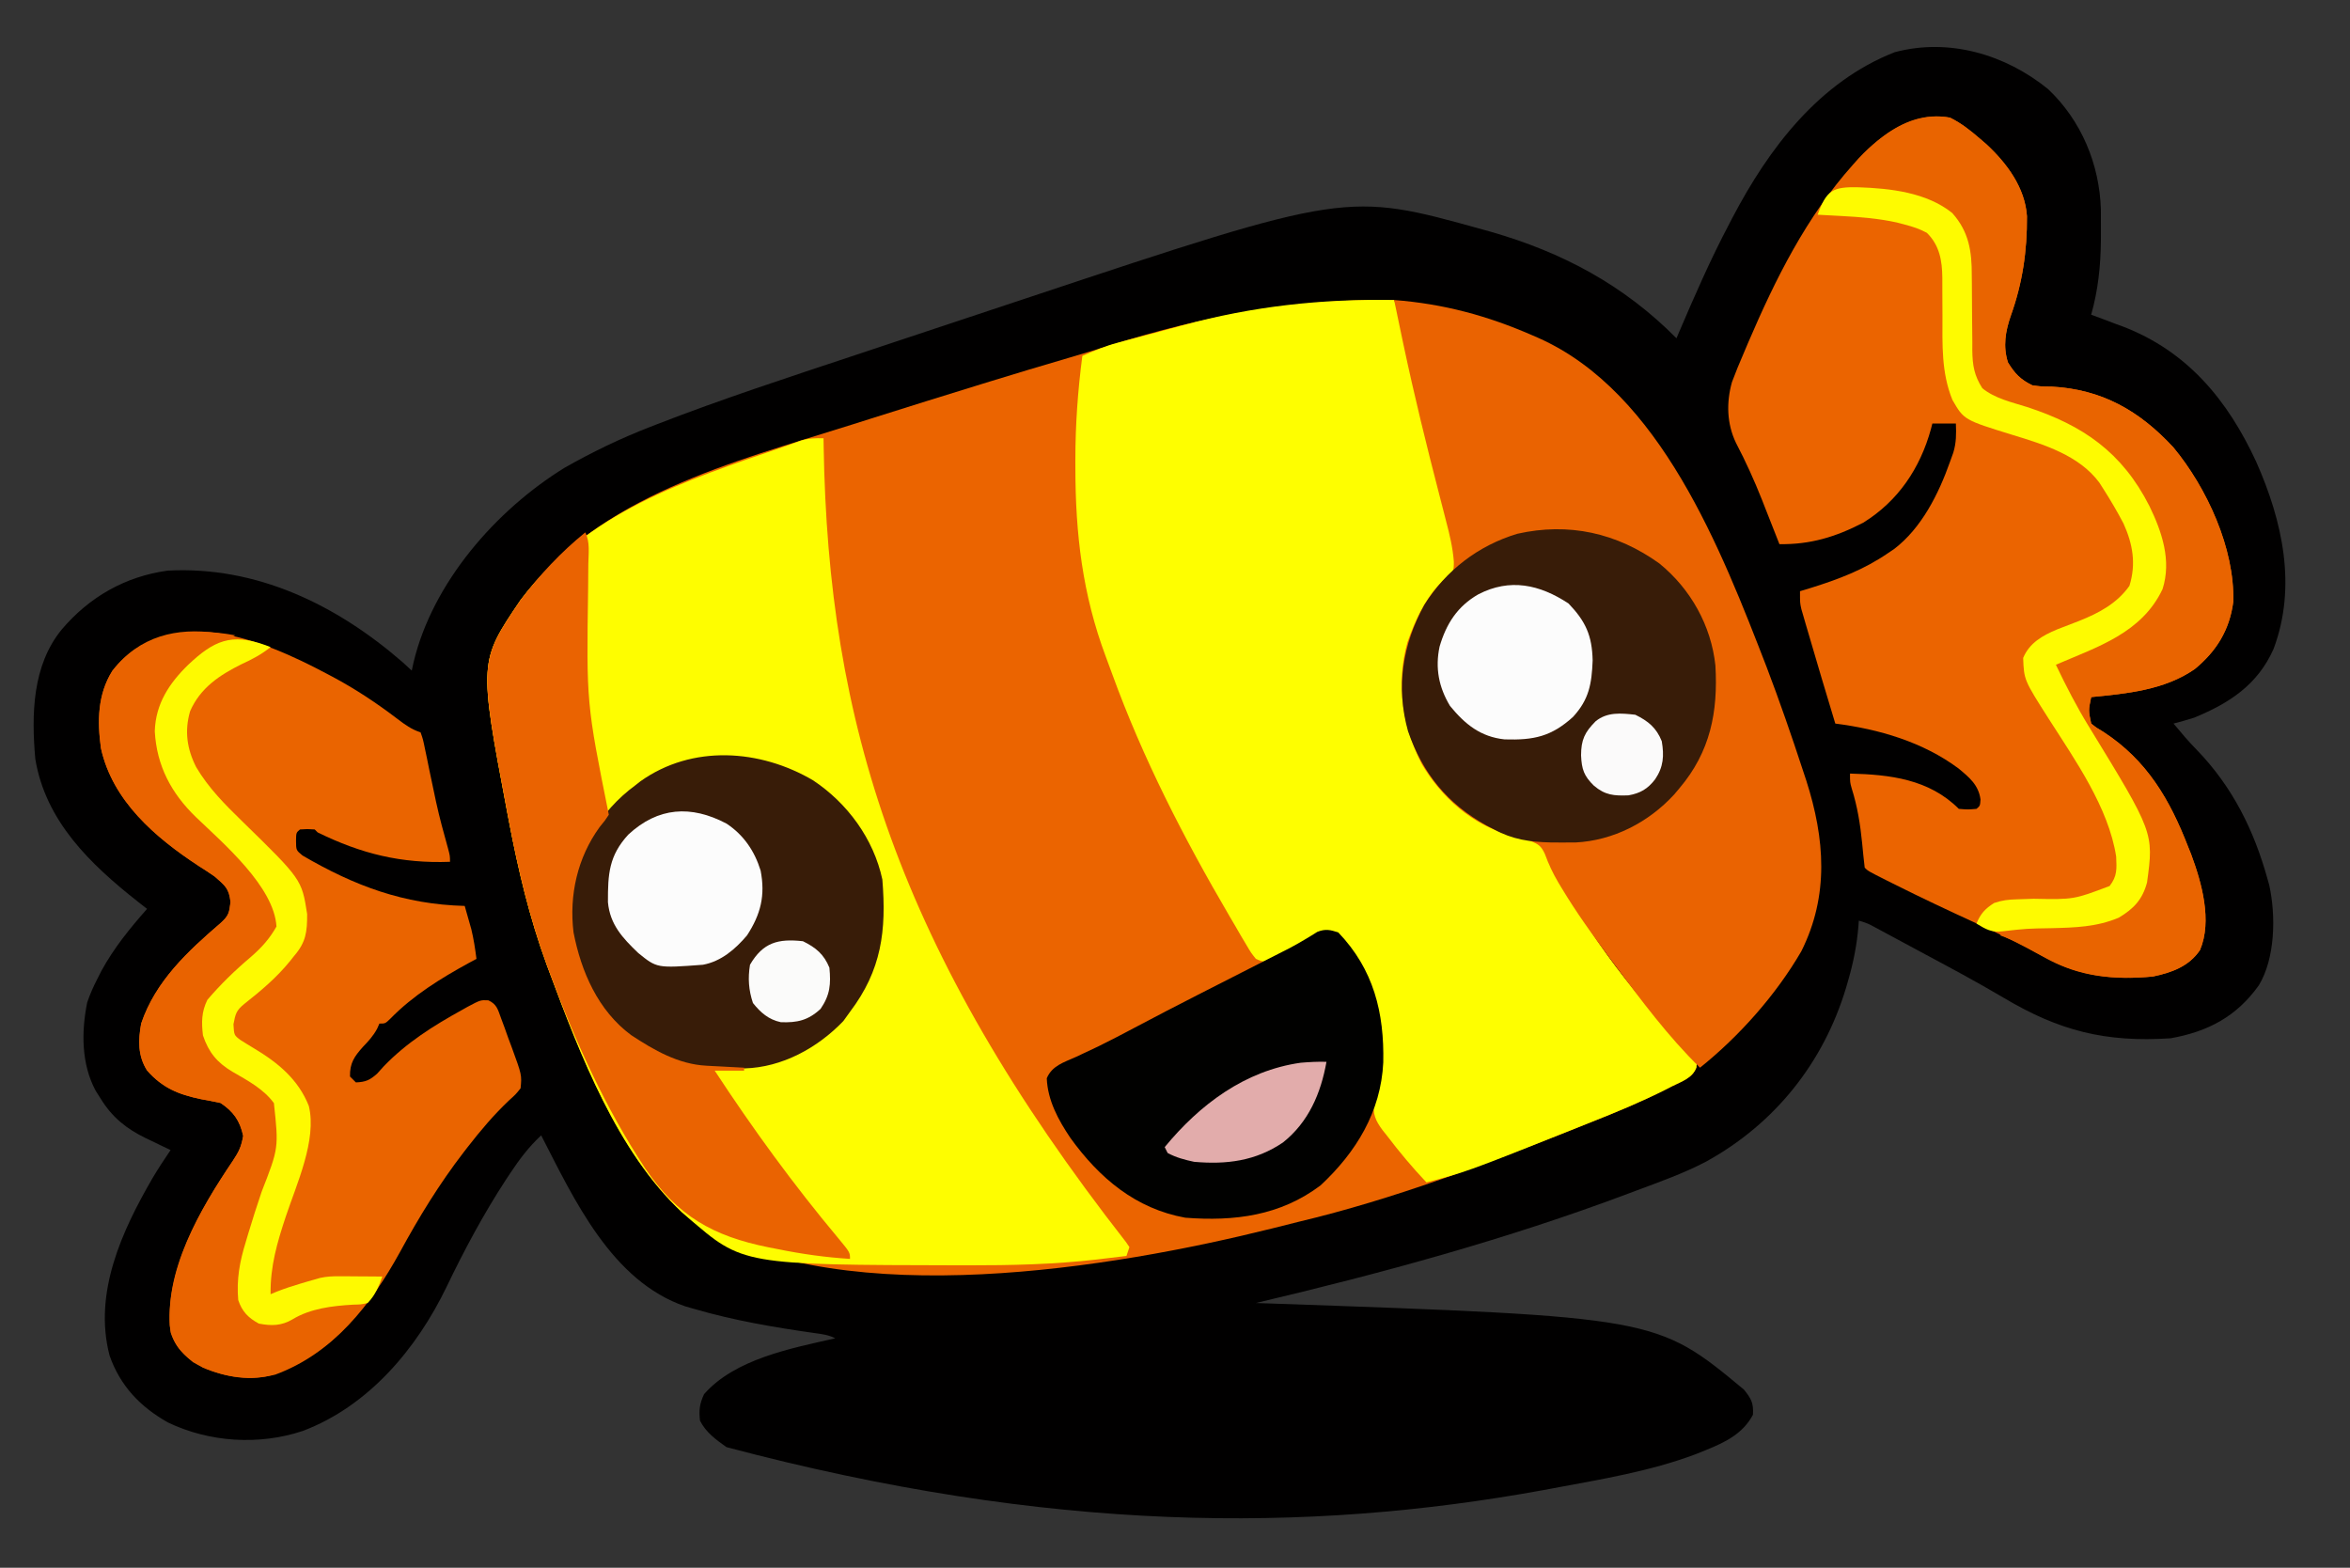 <?xml version="1.0" encoding="UTF-8"?>
<svg version="1.1" xmlns="http://www.w3.org/2000/svg" width="799" height="533">
<rect width="100%" height="100%" fill="#333333" stroke="none"/>
<path d="M0 0 C11.286 10.692 17.47 25.521 17.926 40.945 C17.944 43.234 17.948 45.523 17.938 47.812 C17.936 49.001 17.935 50.19 17.934 51.415 C17.838 60.168 16.998 68.254 14.625 76.688 C16.234 77.275 16.234 77.275 17.875 77.875 C19.458 78.479 21.042 79.083 22.625 79.688 C23.531 80.016 24.437 80.345 25.371 80.684 C47.38 89.131 61.059 105.762 70.729 126.668 C79.698 146.883 84.614 169.077 76.629 190.34 C71.193 202.547 61.566 208.778 49.625 213.688 C47.304 214.427 44.982 215.067 42.625 215.688 C43.429 216.636 44.234 217.585 45.062 218.562 C45.614 219.213 46.166 219.864 46.734 220.535 C47.998 221.974 49.301 223.378 50.641 224.746 C62.756 237.319 70.006 252.01 74.625 268.688 C74.897 269.65 74.897 269.65 75.174 270.631 C77.455 281.035 77.212 295.49 71.625 304.688 C64.042 315.323 54.295 320.433 41.625 322.688 C19.462 324.141 3.745 320.162 -15.147 308.908 C-24.475 303.383 -34.041 298.295 -43.596 293.177 C-46.112 291.828 -48.625 290.474 -51.137 289.117 C-52.487 288.39 -53.837 287.664 -55.188 286.938 C-56.328 286.324 -57.469 285.71 -58.645 285.078 C-61.36 283.61 -61.36 283.61 -64.375 282.688 C-64.417 283.292 -64.46 283.896 -64.504 284.519 C-65.03 290.843 -66.179 296.721 -67.938 302.812 C-68.199 303.719 -68.46 304.626 -68.729 305.56 C-76.415 331.029 -92.906 351.719 -116.255 364.591 C-123.898 368.606 -132.047 371.498 -140.125 374.5 C-141.042 374.844 -141.958 375.189 -142.903 375.544 C-184.207 391.06 -226.468 402.55 -269.375 412.688 C-267.408 412.755 -267.408 412.755 -265.401 412.823 C-133.201 417.427 -133.201 417.427 -103.438 442.125 C-100.936 445.233 -100.135 446.681 -100.375 450.688 C-103.815 457.151 -109.846 460.061 -116.375 462.688 C-118.084 463.378 -118.084 463.378 -119.828 464.082 C-135.403 469.944 -152.068 472.64 -168.375 475.688 C-169.493 475.896 -170.612 476.105 -171.764 476.321 C-252.044 490.942 -339.478 490.808 -449.375 461.688 C-452.943 459.152 -456.389 456.66 -458.375 452.688 C-458.784 449.086 -458.519 447.001 -457 443.688 C-446.527 431.718 -427.303 428.062 -412.375 424.688 C-414.8 423.475 -416.863 423.26 -419.555 422.891 C-433.402 420.921 -446.936 418.607 -460.375 414.688 C-461.364 414.405 -462.352 414.123 -463.371 413.832 C-488.42 405.295 -501.225 377.365 -512.375 355.688 C-516.589 359.611 -519.767 363.831 -522.938 368.625 C-523.453 369.403 -523.969 370.181 -524.501 370.982 C-532.037 382.551 -538.565 394.77 -544.544 407.207 C-554.709 428.273 -571.055 447.727 -593.438 456.188 C-608.282 461.128 -625.134 460.06 -639.211 453.332 C-648.66 448.04 -655.526 440.863 -659.125 430.535 C-664.655 409.3 -654.97 388.258 -644.523 370.246 C-642.585 366.98 -640.513 363.826 -638.375 360.688 C-639.316 360.24 -640.257 359.793 -641.227 359.332 C-642.485 358.722 -643.742 358.111 -645 357.5 C-645.617 357.208 -646.235 356.916 -646.871 356.615 C-653.448 353.396 -658.208 349.583 -662.125 343.25 C-662.697 342.344 -663.27 341.438 -663.859 340.504 C-668.731 331.452 -668.753 320.445 -666.723 310.488 C-665.791 307.748 -664.696 305.262 -663.375 302.688 C-662.889 301.727 -662.403 300.767 -661.902 299.777 C-657.629 291.948 -652.241 285.345 -646.375 278.688 C-647.414 277.877 -648.453 277.066 -649.523 276.23 C-665.621 263.521 -680.889 248.928 -684.375 227.688 C-685.7 212.617 -685.426 195.955 -675.375 183.688 C-665.967 172.614 -653.769 165.665 -639.375 163.688 C-609.143 162.077 -581.984 175.281 -559.5 194.812 C-558.452 195.764 -557.407 196.719 -556.375 197.688 C-556.179 196.779 -555.983 195.87 -555.781 194.934 C-549.339 167.859 -527.854 143.155 -504.375 128.688 C-495.001 123.377 -485.494 118.773 -475.438 114.875 C-474.754 114.608 -474.07 114.341 -473.365 114.065 C-450.91 105.33 -427.987 97.865 -405.128 90.268 C-400.84 88.843 -396.552 87.413 -392.265 85.984 C-381.266 82.315 -370.263 78.659 -359.257 75.012 C-355.257 73.687 -351.257 72.358 -347.259 71.028 C-238.509 34.856 -238.509 34.856 -192.375 47.688 C-191.479 47.935 -190.583 48.182 -189.659 48.438 C-165.212 55.434 -144.306 66.574 -126.375 84.688 C-126.114 84.075 -125.853 83.462 -125.584 82.83 C-120.213 70.254 -114.768 57.781 -108.375 45.688 C-108.037 45.038 -107.699 44.388 -107.35 43.718 C-94.909 19.965 -77.811 -2.514 -52.188 -12.562 C-33.785 -17.47 -14.597 -11.857 0 0 Z " fill="#010000" transform="translate(696.375,30.312)"/>
<path d="M0 0 C2.312 6.467 4.005 12.94 5.453 19.648 C5.909 21.715 6.365 23.782 6.821 25.848 C7.055 26.916 7.288 27.983 7.529 29.083 C11.065 45.23 14.607 61.35 19.069 77.271 C20.439 82.258 21.676 86.785 21 92 C19.496 94.16 19.496 94.16 17.438 96.062 C7.162 106.721 3.51 119.734 3.754 134.191 C4.658 148.177 10.487 161.575 21 171 C27.629 175.942 35.155 180.53 43.249 182.566 C49.187 184.085 49.187 184.085 51.344 186.512 C52.433 188.446 53.322 190.394 54.188 192.438 C65.303 215.81 83.855 238.995 102.023 257.422 C103 259 103 259 102.761 260.967 C101.428 264.529 97.777 265.672 94.543 267.289 C93.781 267.68 93.018 268.071 92.233 268.475 C84.113 272.57 75.762 276.029 67.312 279.375 C65.688 280.025 64.063 280.675 62.438 281.325 C31.569 293.631 -0.028 305.671 -32.416 313.377 C-35.477 314.115 -38.527 314.896 -41.578 315.672 C-95.852 329.201 -185.317 343.933 -236.562 314.75 C-238.289 313.484 -238.289 313.484 -240 312 C-241.063 311.08 -241.063 311.08 -242.148 310.141 C-264.111 289.602 -276.769 256.531 -287 229 C-287.368 228.013 -287.735 227.025 -288.114 226.008 C-293.984 209.983 -297.817 193.75 -301 177 C-301.302 175.422 -301.302 175.422 -301.609 173.812 C-311.2 122.948 -311.2 122.948 -297 102 C-270.02 66.25 -225.131 55.248 -184.188 42.312 C-182.28 41.708 -180.373 41.103 -178.466 40.498 C-165.598 36.424 -152.712 32.408 -139.812 28.438 C-139.028 28.196 -138.244 27.955 -137.437 27.706 C-128.617 24.992 -119.783 22.336 -110.926 19.746 C-106.118 18.337 -101.329 16.873 -96.547 15.376 C-64.554 5.403 -33.545 -0.555 0 0 Z " fill="#EB6400" transform="translate(474,102)"/>
<path d="M0 0 C0.015 0.948 0.029 1.896 0.044 2.873 C1.582 96.093 25.04 173.762 102.883 273.344 C103.251 273.89 103.62 274.437 104 275 C103.67 275.99 103.34 276.98 103 278 C100.376 278.32 97.751 278.631 95.125 278.938 C94.417 279.025 93.71 279.112 92.98 279.201 C78.384 280.885 63.68 281.208 49 281.188 C48.203 281.187 47.406 281.186 46.584 281.186 C-27.518 281.035 -27.518 281.035 -46 265 C-47.063 264.08 -47.063 264.08 -48.148 263.141 C-70.111 242.602 -82.769 209.531 -93 182 C-93.368 181.013 -93.735 180.025 -94.114 179.008 C-99.984 162.983 -103.817 146.75 -107 130 C-107.302 128.422 -107.302 128.422 -107.609 126.812 C-117.2 75.948 -117.2 75.948 -103 55 C-80.312 24.937 -47.404 14.496 -13.093 2.725 C-11.297 2.103 -9.511 1.453 -7.727 0.797 C-4.982 -0.005 -2.836 -0.061 0 0 Z " fill="#FEFD00" transform="translate(280,149)"/>
<path d="M0 0 C2.312 6.467 4.005 12.94 5.453 19.648 C5.909 21.715 6.365 23.782 6.821 25.848 C7.055 26.916 7.288 27.983 7.529 29.083 C11.065 45.23 14.607 61.35 19.069 77.271 C20.439 82.258 21.676 86.785 21 92 C19.496 94.16 19.496 94.16 17.438 96.062 C7.162 106.721 3.51 119.734 3.754 134.191 C4.658 148.177 10.487 161.575 21 171 C27.629 175.942 35.155 180.53 43.249 182.566 C49.187 184.085 49.187 184.085 51.344 186.512 C52.433 188.446 53.322 190.394 54.188 192.438 C65.303 215.81 83.855 238.995 102.023 257.422 C103 259 103 259 102.761 260.967 C101.428 264.529 97.777 265.672 94.543 267.289 C93.399 267.876 93.399 267.876 92.233 268.475 C84.113 272.57 75.762 276.028 67.312 279.375 C65.707 280.018 64.102 280.662 62.498 281.305 C24.804 296.358 24.804 296.358 11 300 C6.169 294.899 1.68 289.534 -2.562 283.938 C-3.243 283.09 -3.243 283.09 -3.937 282.226 C-6.304 279.02 -7.3 276.779 -6.84 272.879 C-6.384 270.775 -5.926 268.671 -5.453 266.57 C-2.84 251.75 -5.226 236.867 -13 224 C-15.219 220.899 -17.551 217.922 -20 215 C-26.527 215.559 -31.35 218.734 -36.898 221.938 C-37.625 222.342 -38.352 222.747 -39.102 223.164 C-39.755 223.54 -40.408 223.916 -41.081 224.303 C-43.572 225.208 -44.595 225.118 -47 224 C-48.625 221.972 -48.625 221.972 -50.215 219.277 C-50.812 218.276 -51.409 217.275 -52.024 216.244 C-52.656 215.153 -53.287 214.062 -53.938 212.938 C-54.599 211.812 -55.261 210.686 -55.943 209.525 C-71.456 183.026 -85.409 155.931 -95.898 127.034 C-96.603 125.092 -97.318 123.154 -98.043 121.22 C-105.966 100.082 -108.353 79.52 -108.375 57.062 C-108.377 56.201 -108.379 55.34 -108.381 54.452 C-108.378 42.511 -107.554 30.838 -106 19 C-102.087 17.274 -98.312 15.675 -94.172 14.57 C-93.299 14.335 -92.427 14.099 -91.528 13.857 C-90.611 13.615 -89.694 13.374 -88.75 13.125 C-87.786 12.867 -86.821 12.61 -85.828 12.344 C-83.844 11.816 -81.86 11.289 -79.876 10.764 C-77.213 10.057 -74.555 9.334 -71.898 8.605 C-47.944 2.079 -24.823 -0.411 0 0 Z " fill="#FEFE00" transform="translate(474,102)"/>
<path d="M0 0 C3.775 1.847 6.827 4.263 10 7 C10.798 7.687 11.596 8.374 12.418 9.082 C19.351 15.527 25.52 23.789 26.168 33.523 C26.249 45.307 24.655 56.237 20.677 67.319 C18.842 72.63 17.966 77.735 19.699 83.207 C22.047 87.022 23.988 89.071 28 91 C31.138 91.429 31.138 91.429 34.5 91.438 C51.674 92.355 64.389 99.641 75.906 112.055 C87.335 125.822 96.853 146.529 96.309 164.648 C95.051 174.229 90.59 181.395 83.227 187.461 C72.959 194.609 60.109 195.819 48 197 C47.066 201.531 47.066 201.531 48 206 C49.853 207.469 49.853 207.469 52.125 208.812 C66.939 218.447 74.736 231.804 81 248 C81.326 248.808 81.652 249.616 81.988 250.449 C85.6 260.174 89.209 273.075 85 283 C81.244 288.573 75.378 290.656 69 292 C56.101 293.224 43.975 292.201 32.625 285.688 C24.63 281.29 16.484 277.359 8.188 273.562 C-0.838 269.421 -9.807 265.196 -18.688 260.75 C-19.62 260.284 -20.552 259.818 -21.513 259.338 C-27.863 256.137 -27.863 256.137 -29 255 C-29.329 252.208 -29.614 249.423 -29.875 246.625 C-30.517 240.225 -31.468 234.223 -33.414 228.066 C-34 226 -34 226 -34 223 C-20.431 223.341 -7.125 224.875 3 235 C6.042 235.25 6.042 235.25 9 235 C10.222 233.971 10.222 233.971 10.375 231.812 C9.716 226.867 6.539 224.269 2.863 221.238 C-9.264 212.236 -24.152 207.901 -39 206 C-42.176 195.515 -45.318 185.02 -48.375 174.5 C-48.637 173.611 -48.9 172.722 -49.17 171.806 C-49.531 170.556 -49.531 170.556 -49.898 169.281 C-50.112 168.55 -50.325 167.818 -50.544 167.064 C-51 165 -51 165 -51 161 C-49.84 160.648 -48.68 160.296 -47.484 159.934 C-37.883 156.935 -29.348 153.733 -21 148 C-20.35 147.564 -19.701 147.129 -19.031 146.68 C-9.66 139.566 -3.82 127.817 0 117 C0.555 115.463 0.555 115.463 1.121 113.895 C2.154 110.492 2.141 107.536 2 104 C-0.64 104 -3.28 104 -6 104 C-6.238 104.926 -6.238 104.926 -6.48 105.871 C-10.137 119.142 -17.585 130.323 -29.469 137.688 C-38.833 142.543 -47.52 145.178 -58 145 C-58.272 144.306 -58.543 143.611 -58.823 142.896 C-60.084 139.678 -61.355 136.464 -62.625 133.25 C-63.052 132.158 -63.478 131.066 -63.918 129.941 C-66.556 123.288 -69.456 116.89 -72.779 110.55 C-75.893 104.047 -76.074 96.844 -74.142 89.931 C-72.921 86.633 -71.589 83.413 -70.188 80.188 C-69.691 79.013 -69.195 77.839 -68.684 76.629 C-59.371 54.897 -48.867 33.748 -33 16 C-32.345 15.263 -31.69 14.525 -31.016 13.766 C-23.094 5.337 -12.033 -2.245 0 0 Z " fill="#EB6400" transform="translate(663,40)"/>
<path d="M0 0 C16.667 1.28 31.698 5.308 47 12 C47.975 12.424 47.975 12.424 48.97 12.856 C90.655 31.328 111.29 85.165 126.66 124.797 C131.078 136.406 135.136 148.133 139 159.938 C139.374 161.068 139.748 162.199 140.134 163.363 C146.473 183.148 147.944 202.479 138.438 221.438 C129.855 236.227 117.32 250.34 104 261 C93.156 250.388 84.051 238.136 75 226 C74.44 225.25 73.879 224.5 73.302 223.727 C67.532 215.97 61.917 208.168 56.938 199.875 C56.566 199.258 56.194 198.64 55.811 198.004 C53.95 194.844 52.498 191.752 51.25 188.312 C49.949 185.55 49.144 185.061 46.262 183.848 C44 183.186 41.727 182.562 39.445 181.973 C26.511 178.321 16.252 169.246 9.469 157.84 C2.816 144.976 0.587 130.415 4.562 116.312 C7.33 108.373 11.086 100.363 17.438 94.688 C20.291 92.246 20.291 92.246 20.307 88.95 C19.934 84.148 18.885 79.762 17.656 75.117 C17.411 74.161 17.166 73.204 16.914 72.219 C16.388 70.167 15.859 68.115 15.327 66.065 C10.976 49.278 6.852 32.464 3.25 15.5 C3.08 14.699 2.91 13.899 2.735 13.074 C1.812 8.718 0.9 4.36 0 0 Z " fill="#EA6301" transform="translate(474,102)"/>
<path d="M0 0 C0.606 0.32 1.213 0.64 1.837 0.969 C9.767 5.189 16.983 9.97 24.115 15.407 C26.737 17.399 28.852 18.951 32 20 C32.828 22.354 32.828 22.354 33.465 25.477 C33.706 26.616 33.947 27.756 34.195 28.93 C34.562 30.759 34.562 30.759 34.938 32.625 C35.457 35.096 35.979 37.566 36.504 40.035 C36.757 41.233 37.01 42.431 37.27 43.665 C38.436 48.991 39.858 54.227 41.336 59.473 C42 62 42 62 42 64 C25.441 64.626 11.841 61.281 -3 54 C-3.33 53.67 -3.66 53.34 -4 53 C-6.5 52.833 -6.5 52.833 -9 53 C-10.31 54.104 -10.31 54.104 -10.348 56.848 C-10.326 60.066 -10.326 60.066 -8.121 61.871 C9.569 72.197 26.317 78.456 47 79 C47.485 80.686 47.962 82.374 48.438 84.062 C48.704 85.002 48.971 85.942 49.246 86.91 C50.063 90.258 50.561 93.584 51 97 C49.71 97.692 49.71 97.692 48.395 98.398 C38.828 103.639 29.429 109.438 21.758 117.297 C20 119 20 119 18 119 C17.743 119.58 17.487 120.16 17.223 120.758 C15.893 123.197 14.36 124.877 12.438 126.875 C9.505 130.149 7.891 132.425 8 137 C8.66 137.66 9.32 138.32 10 139 C13.303 138.868 14.734 138.236 17.219 136.031 C17.972 135.196 18.724 134.361 19.5 133.5 C27.249 125.465 36.353 119.733 46.062 114.375 C46.694 114.02 47.325 113.664 47.975 113.298 C52.353 110.971 52.353 110.971 55.053 111.093 C57.957 112.446 58.271 114.212 59.359 117.172 C59.753 118.229 60.146 119.286 60.551 120.375 C60.947 121.489 61.342 122.603 61.75 123.75 C62.161 124.848 62.572 125.947 62.996 127.078 C66.432 136.484 66.432 136.484 66 141 C64.348 143.07 64.348 143.07 62.062 145.125 C56.857 150.062 52.398 155.338 48 161 C47.569 161.554 47.139 162.109 46.695 162.68 C38.411 173.426 31.459 184.783 24.984 196.695 C15.183 214.505 2.304 231.098 -17.402 238.344 C-27.1 240.794 -36.751 238.916 -45.375 234.125 C-49.802 230.542 -52.598 227.258 -53.309 221.496 C-54.154 201.446 -42.707 181.767 -31.812 165.625 C-29.751 162.488 -28.996 160.976 -28.312 157.188 C-29.429 152.012 -31.62 148.92 -36 146 C-38.219 145.512 -40.45 145.082 -42.688 144.688 C-50.329 143.104 -55.807 140.85 -61 134.938 C-64.165 129.909 -64.024 124.702 -63 119 C-58.132 104.56 -47.147 94.407 -35.863 84.707 C-33.244 82.308 -33.032 81.281 -32.625 77.688 C-33.104 72.98 -34.516 72.084 -38 69 C-39.801 67.744 -41.637 66.537 -43.5 65.375 C-58.168 55.747 -72.753 43.318 -76.684 25.328 C-77.929 16.162 -77.819 7.113 -72.816 -0.895 C-54.232 -25.059 -21.654 -11.531 0 0 Z " fill="#EA6400" transform="translate(111,229)"/>
<path d="M0 0 C10.595 8.626 17.598 21.117 19.028 34.677 C19.959 50.475 17.297 64.012 6.789 76.41 C6.194 77.117 5.598 77.823 4.984 78.551 C-3.717 88.01 -15.717 94.207 -28.613 94.844 C-30.458 94.867 -32.303 94.868 -34.148 94.848 C-35.116 94.84 -36.083 94.833 -37.079 94.825 C-44.11 94.662 -49.965 93.819 -56.211 90.41 C-57.054 89.974 -57.897 89.539 -58.766 89.09 C-72.115 81.664 -80.473 71.417 -85.484 57.016 C-89.669 42.009 -87.352 27.595 -79.961 14.098 C-72.672 2.395 -61.612 -6.124 -48.309 -10.117 C-30.863 -14.048 -14.502 -10.428 0 0 Z " fill="#381C08" transform="translate(564.211,191.59)"/>
<path d="M0 0 C11.653 7.762 20.538 19.822 23.527 33.684 C24.951 51.094 23.272 64.502 12.527 78.684 C11.785 79.715 11.042 80.746 10.277 81.809 C1.529 90.955 -10.6 97.609 -23.387 97.922 C-43.02 98.303 -43.02 98.303 -51.473 93.684 C-52.327 93.236 -53.182 92.789 -54.062 92.328 C-68.738 84.096 -76.363 72.603 -81.473 56.684 C-84.692 43.538 -82.273 29.61 -75.418 18.027 C-71.321 11.626 -66.611 6.173 -60.473 1.684 C-59.907 1.238 -59.341 0.792 -58.758 0.332 C-41.131 -12.242 -18.035 -10.619 0 0 Z " fill="#381C08" transform="translate(276.473,265.316)"/>
<path d="M0 0 C12.083 12.609 15.669 27.349 15.312 44.199 C14.514 61.012 6.054 74.768 -6 86 C-19.703 96.345 -35.312 98.287 -52 97 C-68.913 93.939 -81.231 83.501 -91.055 69.895 C-95.181 63.755 -98.792 57.147 -99.098 49.586 C-97.261 45.26 -93.25 44.183 -89.125 42.312 C-87.48 41.541 -85.837 40.766 -84.195 39.988 C-82.78 39.319 -82.78 39.319 -81.336 38.636 C-77.264 36.639 -73.258 34.53 -69.25 32.406 C-62.068 28.602 -54.858 24.859 -47.617 21.168 C-46.655 20.678 -45.693 20.187 -44.702 19.682 C-40.756 17.671 -36.809 15.663 -32.861 13.655 C-29.925 12.16 -26.99 10.664 -24.055 9.168 C-23.176 8.722 -22.298 8.276 -21.393 7.817 C-20.554 7.389 -19.715 6.961 -18.851 6.52 C-18.043 6.109 -17.234 5.698 -16.401 5.275 C-14.761 4.404 -13.144 3.487 -11.55 2.532 C-10.769 2.064 -9.989 1.596 -9.184 1.115 C-8.498 0.685 -7.811 0.256 -7.104 -0.186 C-4.342 -1.255 -2.787 -0.903 0 0 Z " fill="#010100" transform="translate(455,317)"/>
<path d="M0 0 C3.775 1.847 6.827 4.263 10 7 C10.798 7.687 11.596 8.374 12.418 9.082 C19.351 15.527 25.52 23.789 26.168 33.523 C26.249 45.307 24.655 56.237 20.677 67.319 C18.842 72.63 17.966 77.735 19.699 83.207 C22.047 87.022 23.988 89.071 28 91 C31.138 91.429 31.138 91.429 34.5 91.438 C51.674 92.355 64.389 99.641 75.906 112.055 C87.335 125.822 96.853 146.529 96.309 164.648 C95.051 174.229 90.59 181.395 83.227 187.461 C72.959 194.609 60.109 195.819 48 197 C47.066 201.531 47.066 201.531 48 206 C49.853 207.469 49.853 207.469 52.125 208.812 C66.939 218.447 74.736 231.804 81 248 C81.326 248.808 81.652 249.616 81.988 250.449 C85.6 260.174 89.209 273.075 85 283 C81.244 288.573 75.378 290.656 69 292 C55.308 293.299 43.239 291.798 31.188 285 C29.557 284.102 27.926 283.206 26.293 282.312 C25.174 281.698 25.174 281.698 24.033 281.07 C21.748 279.867 19.432 278.868 17 278 C20.193 274.807 23.097 274.867 27.41 274.789 C28.483 274.761 29.556 274.732 30.662 274.703 C32.902 274.652 35.141 274.607 37.381 274.57 C45.635 274.334 55.438 273.597 62 268 C66.635 261.943 66.97 255.362 66 248 C62.162 231.31 51.876 215.19 42.758 200.883 C39.837 196.092 37.408 191.063 35 186 C36.333 185.333 37.667 184.667 39 184 C39.901 183.548 40.802 183.095 41.73 182.629 C44.165 181.416 46.605 180.217 49.051 179.027 C49.754 178.683 50.457 178.338 51.182 177.982 C52.578 177.298 53.976 176.618 55.377 175.943 C62.424 172.472 66.393 168.966 70 162 C70.36 161.37 70.719 160.739 71.09 160.09 C74.209 152.928 71.7 144.289 69.32 137.266 C63.911 123.887 54.798 111.992 42 105 C36.765 102.783 31.397 101.06 25.973 99.368 C24.603 98.939 23.235 98.507 21.868 98.071 C19.976 97.47 18.078 96.889 16.18 96.309 C12.106 94.632 9.975 92.833 7.909 88.948 C6.639 84.828 6.741 80.962 6.762 76.676 C6.746 74.824 6.73 72.971 6.713 71.119 C6.696 68.221 6.687 65.323 6.695 62.424 C7.2 47.314 7.2 47.314 1 34 C-6.981 26.759 -18.328 25.562 -28.625 24.812 C-29.629 24.731 -30.633 24.649 -31.668 24.564 C-34.111 24.367 -36.555 24.179 -39 24 C-29.968 11.723 -17.018 -3.175 0 0 Z " fill="#E96400" transform="translate(663,40)"/>
<path d="M0 0 C1.674 3.348 1.077 7.115 1.027 10.793 C1.013 12.628 0.999 14.463 0.985 16.297 C0.977 17.26 0.969 18.222 0.96 19.213 C0.391 58.096 0.391 58.096 8 96 C6.742 97.918 6.742 97.918 4.875 100.188 C-2.655 110.555 -5.54 123.323 -4 136 C-1.396 149.397 4.357 162.6 15.574 170.906 C23.373 176.04 31.613 180.813 41.109 181.316 C41.863 181.358 42.618 181.4 43.395 181.443 C44.172 181.483 44.949 181.522 45.75 181.562 C46.939 181.627 46.939 181.627 48.152 181.693 C50.101 181.799 52.051 181.9 54 182 C54 182.33 54 182.66 54 183 C50.7 183 47.4 183 44 183 C56.961 202.784 70.855 221.858 86.039 240 C90 244.786 90 244.786 90 247 C81.683 246.477 73.661 245.355 65.5 243.688 C64.462 243.487 63.425 243.287 62.355 243.08 C43.333 239.254 31.308 232.418 20.301 216.131 C6.76 195.565 -3.444 173.025 -12 150 C-12.368 149.013 -12.735 148.025 -13.114 147.008 C-18.984 130.983 -22.817 114.75 -26 98 C-26.302 96.422 -26.302 96.422 -26.609 94.812 C-36.204 43.929 -36.204 43.929 -22 23 C-15.576 14.511 -8.282 6.699 0 0 Z " fill="#EA6301" transform="translate(199,181)"/>
<path d="M0 0 C-0.561 0.264 -1.121 0.529 -1.699 0.801 C-11.748 6.039 -20.865 13.218 -25 24 C-27.846 33.621 -25.311 43.025 -20.75 51.688 C-17.202 57.343 -12.436 61.763 -7.681 66.39 C-2.312 71.62 2.473 77.013 7 83 C8.021 84.33 8.021 84.33 9.062 85.688 C15.1 93.867 15.1 93.867 15 99 C11.608 105.52 5.626 110.399 0.25 115.25 C-1.27 116.625 -2.786 118.005 -4.297 119.391 C-5.292 120.288 -5.292 120.288 -6.308 121.204 C-9.2 124.273 -10.3 127.064 -10.375 131.25 C-10.203 136.251 -9.25 140.112 -6 144 C-3.369 145.955 -0.661 147.615 2.168 149.27 C7.245 152.372 11.694 156.04 15 161 C16.742 171.4 12.887 181.067 9.625 190.75 C8.857 193.082 8.094 195.416 7.333 197.751 C6.861 199.191 6.385 200.629 5.904 202.065 C1.279 215.453 1.279 215.453 3.312 229 C5.306 231.362 6.96 232.85 10.086 233.301 C11.219 233.307 11.219 233.307 12.375 233.312 C13.5 233.338 13.5 233.338 14.648 233.363 C17.622 232.904 19.451 231.575 22 230 C29.298 227.492 36.314 226.541 44 227 C36.755 237.808 27.919 244.858 16 250 C14.762 250.565 14.762 250.565 13.5 251.141 C5.595 253.858 -3.466 252.148 -11 249 C-16.252 246.082 -20.067 242.799 -22 237 C-24.552 216.296 -11.978 195.17 -0.812 178.625 C1.249 175.488 2.004 173.976 2.688 170.188 C1.571 165.012 -0.62 161.92 -5 159 C-7.219 158.512 -9.45 158.082 -11.688 157.688 C-19.329 156.104 -24.807 153.85 -30 147.938 C-33.165 142.909 -33.024 137.702 -32 132 C-27.132 117.56 -16.147 107.407 -4.863 97.707 C-2.244 95.308 -2.032 94.281 -1.625 90.688 C-2.104 85.98 -3.516 85.084 -7 82 C-8.801 80.744 -10.637 79.537 -12.5 78.375 C-27.168 68.747 -41.753 56.318 -45.684 38.328 C-46.929 29.162 -46.819 20.113 -41.816 12.105 C-31.649 -1.115 -15.402 -2.866 0 0 Z " fill="#E96300" transform="translate(80,216)"/>
<path d="M0 0 C10.766 0.373 23.088 1.736 31.794 8.739 C37.505 15.134 38.471 21.813 38.442 29.985 C38.453 30.893 38.464 31.801 38.475 32.737 C38.521 36.595 38.532 40.454 38.547 44.312 C38.563 47.141 38.596 49.969 38.63 52.798 C38.627 53.663 38.624 54.529 38.62 55.421 C38.683 60.464 39.242 63.953 42.036 68.325 C46.348 71.824 51.998 73.056 57.223 74.7 C76.271 80.924 89.553 90.087 98.848 108.387 C103.104 117.13 106.406 126.883 103.313 136.594 C96.268 151.512 81.282 156.211 67.036 162.325 C70.496 169.546 74.085 176.571 78.286 183.387 C100.332 219.413 100.332 219.413 98.036 236.325 C96.489 242.155 93.523 245.255 88.427 248.317 C80.899 251.491 73.537 251.693 65.473 251.887 C57.19 252.023 57.19 252.023 48.973 252.942 C45.169 253.438 43.252 252.286 40.036 250.325 C41.432 246.952 42.96 245.283 46.036 243.325 C48.863 242.383 50.78 242.164 53.719 242.079 C55.103 242.032 55.103 242.032 56.515 241.984 C57.979 241.936 57.979 241.936 59.473 241.887 C73.116 242.159 73.116 242.159 85.302 237.552 C87.931 234.176 87.713 231.718 87.532 227.552 C84.97 210.886 73.511 194.637 64.598 180.7 C56.194 167.508 56.194 167.508 55.911 160.012 C58.069 154.856 62.534 152.379 67.497 150.298 C69.947 149.327 72.408 148.388 74.872 147.452 C81.617 144.776 87.756 141.531 92.036 135.512 C94.366 128.084 93.201 121.323 90.036 114.325 C87.88 110.204 85.54 106.244 83.036 102.325 C82.647 101.714 82.257 101.103 81.856 100.473 C75.009 91.128 62.852 87.4 52.29 84.184 C35.781 79.08 35.781 79.08 31.857 72.283 C28.049 62.948 28.467 53.489 28.473 43.575 C28.47 40.939 28.46 38.303 28.433 35.667 C28.416 34.039 28.413 32.41 28.426 30.782 C28.372 24.951 27.508 19.771 23.18 15.489 C20.723 14.155 18.431 13.397 15.723 12.7 C14.368 12.34 14.368 12.34 12.985 11.973 C6.722 10.596 0.483 10.096 -5.902 9.762 C-6.681 9.719 -7.46 9.676 -8.263 9.632 C-10.163 9.527 -12.064 9.425 -13.964 9.325 C-10.959 1.004 -8.87 -0.219 0 0 Z " fill="#FEFB00" transform="translate(631.964,63.675)"/>
<path d="M0 0 C0.568 0.217 1.137 0.433 1.723 0.656 C-1.344 3.138 -4.452 4.757 -8.027 6.406 C-15.593 10.152 -22.2 14.509 -25.652 22.492 C-27.592 29.209 -26.708 35.293 -23.574 41.465 C-19.378 48.555 -13.889 54.072 -8.027 59.781 C12.317 79.642 12.317 79.642 14.156 91.438 C14.165 97.434 13.785 100.953 9.723 105.656 C9.287 106.207 8.851 106.757 8.402 107.324 C3.857 112.95 -1.55 117.509 -7.215 121.969 C-9.996 124.244 -10.216 125.337 -10.902 128.906 C-10.684 132.598 -10.684 132.598 -8.621 134.168 C-7.072 135.164 -5.503 136.13 -3.922 137.074 C4.243 141.959 11.148 147.629 14.723 156.656 C17.544 168.209 10.51 183.359 6.917 194.184 C3.954 203.121 1.597 211.145 1.723 220.656 C2.443 220.358 3.164 220.061 3.906 219.754 C6.513 218.738 9.103 217.885 11.785 217.094 C12.622 216.845 13.458 216.596 14.32 216.34 C15.113 216.114 15.906 215.889 16.723 215.656 C17.338 215.479 17.954 215.302 18.589 215.12 C20.883 214.621 22.924 214.543 25.27 214.559 C26.114 214.562 26.958 214.565 27.828 214.568 C28.701 214.577 29.574 214.585 30.473 214.594 C31.361 214.598 32.249 214.603 33.164 214.607 C35.35 214.619 37.536 214.636 39.723 214.656 C38.483 218.088 37.295 221.025 34.723 223.656 C32.445 224.16 32.445 224.16 29.785 224.219 C22.763 224.62 15.244 225.508 9.148 229.227 C5.378 231.449 1.972 231.47 -2.277 230.656 C-5.847 228.719 -7.971 226.574 -9.277 222.656 C-9.893 215.644 -8.787 209.573 -6.715 202.906 C-6.451 202.013 -6.187 201.12 -5.916 200.199 C-4.475 195.376 -2.933 190.593 -1.32 185.824 C4.488 170.941 4.488 170.941 2.852 155.703 C-0.618 150.905 -6.199 147.943 -11.25 145.027 C-16.48 141.915 -19.355 138.422 -21.277 132.656 C-21.797 128.182 -21.779 124.68 -19.777 120.594 C-15.274 115.303 -10.399 110.57 -5.09 106.094 C-1.404 102.889 1.312 99.932 3.723 95.656 C2.923 82.156 -14.211 67.509 -23.652 58.469 C-32.063 50.327 -36.994 41.045 -37.652 29.281 C-37.38 19.972 -32.765 12.981 -26.277 6.656 C-17.599 -1.504 -11.692 -4.216 0 0 Z " fill="#FEFA00" transform="translate(90.277,219.344)"/>
<path d="M0 0 C5.803 6.073 8.001 10.852 8.188 19.375 C7.877 27.352 6.95 32.64 1.5 38.562 C-5.843 45.206 -11.771 46.498 -21.75 46.191 C-29.933 45.321 -35.181 41.073 -40.312 34.812 C-44.109 28.485 -45.406 21.954 -43.852 14.645 C-41.576 6.866 -37.796 0.956 -30.688 -3.125 C-19.947 -8.684 -9.826 -6.489 0 0 Z " fill="#FCFCFC" transform="translate(533.312,205.188)"/>
<path d="M0 0 C5.833 3.852 9.554 9.313 11.613 15.988 C13.241 24.455 11.672 30.799 7 38 C3.011 42.705 -1.799 46.864 -8 48 C-23.616 49.173 -23.616 49.173 -30 44 C-35.348 38.881 -39.602 34.331 -40.301 26.73 C-40.332 17.158 -39.962 10.914 -33.375 3.75 C-23.256 -5.631 -12.052 -6.35 0 0 Z " fill="#FCFCFC" transform="translate(247,280)"/>
<path d="M0 0 C-1.902 10.722 -6.094 20.526 -14.809 27.434 C-24.086 33.725 -33.969 34.975 -45 34 C-48.161 33.326 -51.147 32.543 -54 31 C-54.33 30.34 -54.66 29.68 -55 29 C-43.113 14.554 -27.768 2.989 -8.75 0.312 C-5.802 0.067 -2.953 -0.092 0 0 Z " fill="#E2ACAB" transform="translate(451,361)"/>
<path d="M0 0 C4.406 2.163 7.164 4.411 9 9 C9.836 13.933 9.593 17.735 6.75 21.938 C4.256 25.193 1.718 26.701 -2.332 27.406 C-7.229 27.591 -10.237 27.366 -14.062 24.125 C-17.463 20.812 -18.222 18.556 -18.438 13.812 C-18.417 8.501 -17.2 5.97 -13.508 2.242 C-9.564 -1.007 -4.869 -0.538 0 0 Z " fill="#FBFAFA" transform="translate(556,243)"/>
<path d="M0 0 C4.408 2.164 7.128 4.425 9 9 C9.532 14.588 9.25 18.233 6 23 C1.781 26.91 -1.937 27.738 -7.523 27.527 C-11.663 26.646 -14.4 24.267 -17 21 C-18.459 16.624 -18.752 12.563 -18 8 C-13.567 0.402 -8.443 -0.934 0 0 Z " fill="#FBFBFA" transform="translate(273,320)"/>
</svg>
